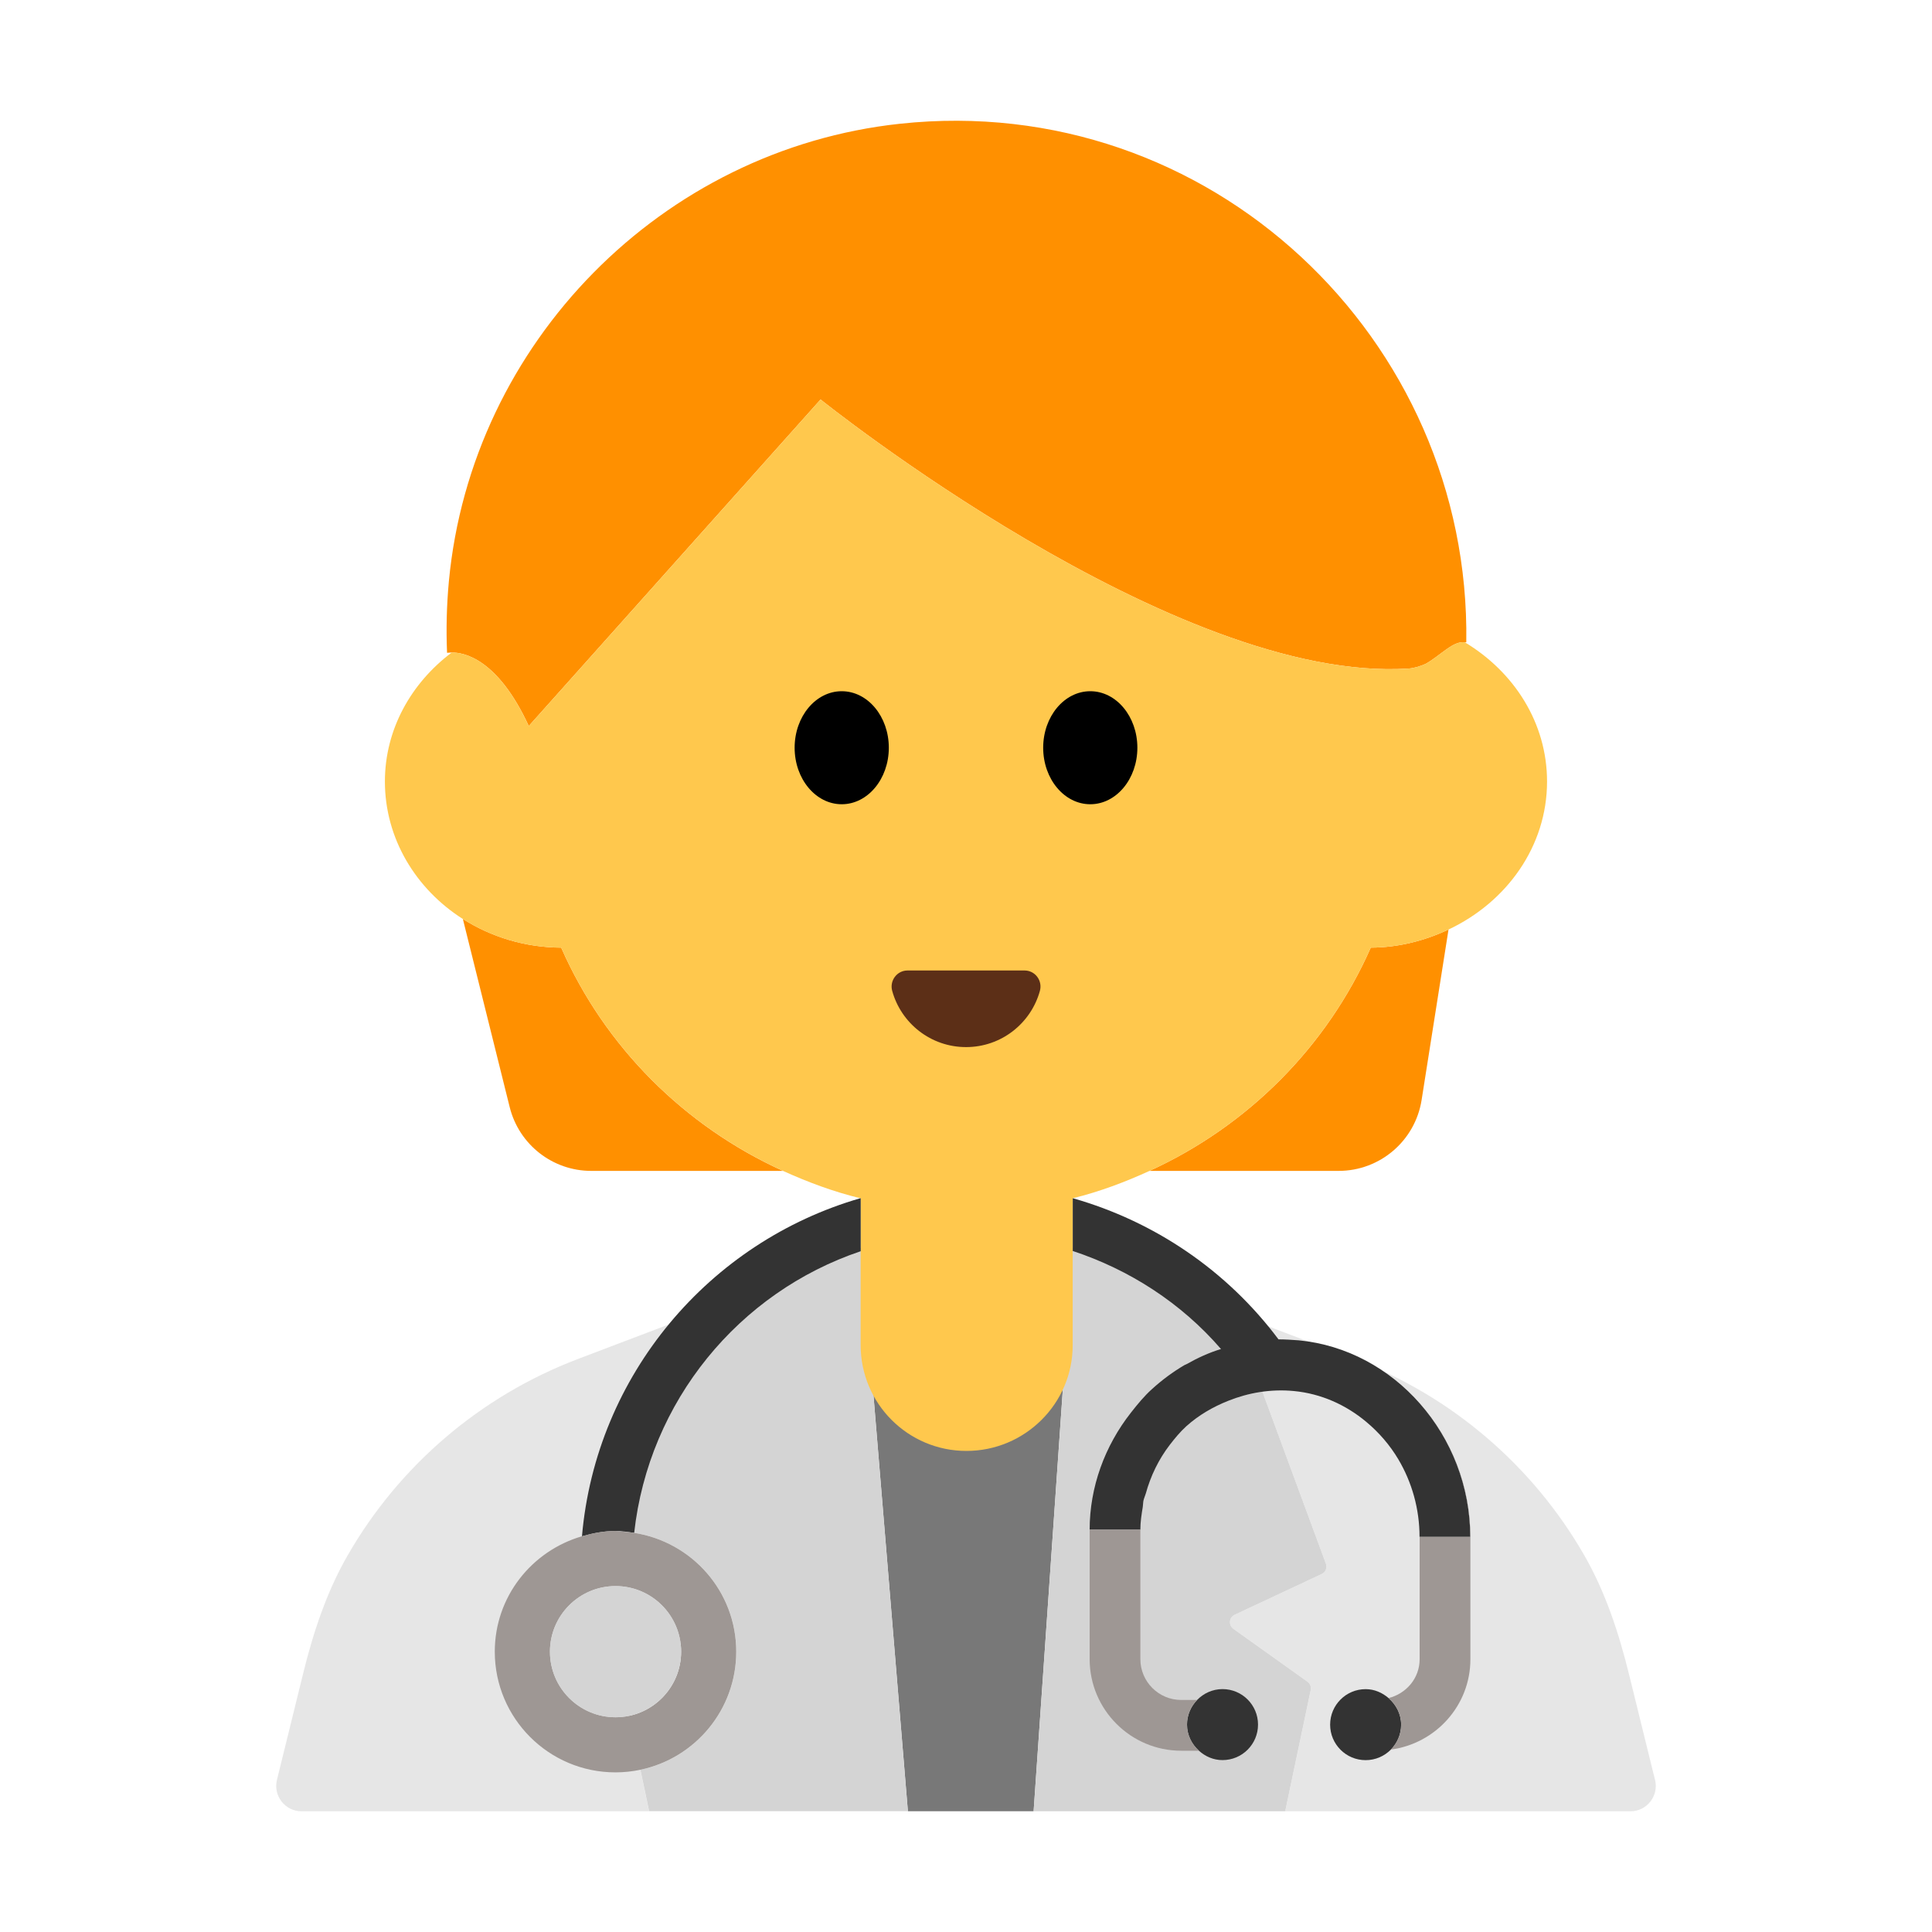 <?xml version="1.0" encoding="UTF-8"?><svg id="Layer_1" xmlns="http://www.w3.org/2000/svg" viewBox="0 0 40 40"><g><polygon points="18.062 28.62 18.797 37.5 20 37.5 21.4 37.5 22.015 28.62 18.062 28.62" style="fill:#787878;"/><g><path d="M12.978,34.818l1.534-1.095c.105-.075,.091-.236-.027-.291l-1.803-.844c-.079-.037-.117-.129-.087-.211l1.893-5.196,.127-.051-2.649,1.006c-2.028,.771-3.708,2.218-4.771,4.071-.437,.76-.713,1.602-.922,2.454l-.539,2.189c-.081,.331,.169,.651,.51,.651h7.195l-.529-2.51c-.014-.066,.013-.133,.067-.173Z" style="fill:#e6e6e6;"/><path d="M34.265,36.849l-.539-2.189c-.21-.851-.486-1.693-.922-2.454-1.064-1.854-2.743-3.301-4.771-4.071l-2.496-.948,1.915,5.189c.03,.083-.007,.175-.087,.212l-1.802,.844c-.117,.055-.132,.216-.027,.291l1.534,1.095c.055,.039,.081,.107,.067,.173l-.528,2.51h7.147c.341,0,.591-.32,.51-.651Z" style="fill:#e6e6e6;"/><path d="M22.015,28.62l.177-2.552c-1.433-.298-2.909-.302-4.342-.01l.212,2.561h3.953Z" style="fill:#e6e6e6;"/><path d="M27.07,34.818l-1.534-1.095c-.105-.075-.091-.236,.027-.291l1.802-.844c.08-.037,.117-.129,.087-.212l-1.915-5.189-.003-.007-3.326-1.347-.016,.235-.177,2.552-.615,8.88h5.209l.528-2.51c.014-.066-.013-.133-.067-.173Z" style="fill:#d4d4d4;"/><path d="M18.062,28.62l-.212-2.561-.019-.225-3.215,1.296-.127,.051-1.649,4.526c.098,.006,.195,.014,.291,.029,1.195,.187,2.113,1.212,2.113,2.46,0,1.204-.851,2.208-1.985,2.445l.181,.858h5.357l-.735-8.88Z" style="fill:#d4d4d4;"/></g><g><g><path d="M23.8,24.242h3.915c.856,0,1.584-.623,1.718-1.468l.557-3.529c-.488,.23-1.03,.372-1.61,.375-.904,2.048-2.544,3.692-4.58,4.622Z" style="fill:#ff9000;"/><path d="M11.62,19.62c-.753-.004-1.454-.222-2.037-.594l.97,3.897c.193,.775,.889,1.319,1.687,1.319h3.971c-2.041-.925-3.69-2.57-4.592-4.622Z" style="fill:#ff9000;"/><path d="M10.947,15.032l6.042-6.761s7.335,5.891,12.176,5.57c.107-.007,.23-.044,.351-.096,.311-.175,.574-.487,.815-.445,.009,.002,.018-.005,.027-.002,.093-6.289-5.318-11.424-11.725-10.736-4.928,.529-8.874,4.534-9.339,9.469-.047,.502-.059,.998-.038,1.485,0,0,.04-.005,.097-.006,.245-.003,.948,.119,1.595,1.522Z" style="fill:#ff9000;"/></g><path d="M30.331,13.3c-.241-.042-.503,.269-.815,.445-.121,.052-.245,.089-.351,.096-4.841,.321-12.176-5.57-12.176-5.57l-6.042,6.761c-.646-1.403-1.349-1.525-1.595-1.522-.837,.63-1.383,1.588-1.383,2.67,0,1.182,.641,2.227,1.613,2.846,.582,.371,1.284,.59,2.037,.594,.902,2.052,2.551,3.696,4.592,4.622,.512,.232,1.043,.431,1.6,.566l.008,.002v3.04c0,1.21,.98,2.19,2.19,2.19,1.21,0,2.2-.98,2.2-2.19v-3.04l.01-.003c.551-.136,1.075-.334,1.581-.565,2.035-.929,3.676-2.574,4.58-4.622,.58-.003,1.122-.145,1.61-.375,1.202-.566,2.04-1.721,2.04-3.065,0-1.213-.683-2.269-1.699-2.88Z" style="fill:#ffc84d;"/><g><ellipse cx="17.427" cy="15.481" rx=".975" ry="1.17"/><ellipse cx="22.573" cy="15.481" rx=".975" ry="1.17"/></g><path d="M21.213,20.093c.219,0,.375,.21,.317,.422-.185,.671-.799,1.164-1.529,1.164s-1.344-.493-1.529-1.164c-.058-.211,.098-.422,.317-.422h2.425Z" style="fill:#5c2f17;"/></g><g><path d="M17.82,25.905v-1.095l-.008-.002c-3.127,.904-5.474,3.66-5.763,7,.222-.065,.452-.11,.695-.11,.132,0,.26,.019,.386,.039,.302-2.725,2.167-4.983,4.69-5.832Z" style="fill:#333;"/><path d="M29.399,29.061c-.638-.726-1.52-1.216-2.509-1.311-.14-.01-.28-.02-.42-.02-1.07-1.43-2.57-2.44-4.25-2.92h-.01v1.09c1.178,.389,2.246,1.078,3.066,2.026l.004,.004c-.249,.075-.485,.184-.711,.312-.015,.009-.033,.013-.048,.022-.238,.14-.462,.306-.671,.496-.163,.147-.301,.316-.435,.487-.542,.689-.855,1.542-.855,2.423h1.05c0-.159,.024-.316,.05-.471,.007-.042,.005-.085,.013-.126,.011-.053,.035-.101,.05-.153,.1-.363,.265-.705,.496-1.006,.104-.135,.213-.267,.341-.384,.259-.233,.554-.402,.867-.527,.425-.17,.885-.249,1.363-.203,.563,.054,1.076,.286,1.497,.638,.261,.218,.489,.48,.666,.779,.277,.468,.437,1.019,.437,1.603h1.05c0-1.051-.396-2.025-1.041-2.759Z" style="fill:#333;"/><path d="M24.824,36.248c.13,.117,.298,.193,.487,.193,.406,0,.735-.329,.735-.735s-.329-.735-.735-.735c-.208,0-.393,.088-.527,.226-.127,.132-.208,.31-.208,.509,0,.217,.098,.407,.248,.542Z" style="fill:#333;"/><path d="M28.749,35.157c-.129-.111-.292-.185-.475-.185-.406,0-.735,.329-.735,.735s.329,.735,.735,.735c.204,0,.389-.084,.522-.218,.131-.133,.213-.315,.213-.516,0-.222-.104-.415-.26-.55Z" style="fill:#333;"/></g><g><circle cx="12.744" cy="34.196" r="1.358" style="fill:none;"/><path d="M22.56,31.67l-0,.004v2.677c0,1.046,.851,1.896,1.896,1.896h.367c-.15-.135-.248-.325-.248-.542,0-.198,.08-.376,.208-.509h-.327c-.467,0-.846-.379-.846-.846v-2.677c0-.161,.024-.319,.05-.475-.026,.155-.05,.312-.05,.471h-1.05Z" style="fill:#9e9794;"/><path d="M29.399,29.061c.645,.734,1.041,1.708,1.041,2.759h-1.048l0,.001v2.531c0,.395-.277,.712-.643,.805,.156,.135,.26,.327,.26,.55,0,.202-.082,.384-.213,.516,.927-.124,1.647-.911,1.647-1.871v-2.531c0-1.052-.396-2.026-1.043-2.76Z" style="fill:#9e9794;"/></g><path d="M15.243,34.196c0-1.248-.917-2.273-2.113-2.46-.095-.015-.193-.023-.291-.029-.032-.002-.063-.01-.096-.01-.243,0-.473,.046-.695,.11-1.04,.303-1.804,1.252-1.804,2.389,0,1.38,1.119,2.499,2.499,2.499,.177,0,.348-.019,.515-.054,1.133-.237,1.985-1.241,1.985-2.445Zm-2.499,1.358c-.75,0-1.358-.608-1.358-1.358s.608-1.358,1.358-1.358,1.358,.608,1.358,1.358-.608,1.358-1.358,1.358Z" style="fill:#9e9794;"/><circle cx="12.744" cy="34.196" r="1.358" style="fill:#d4d4d4;"/></g><rect width="40" height="40" style="fill:none;"/></svg>